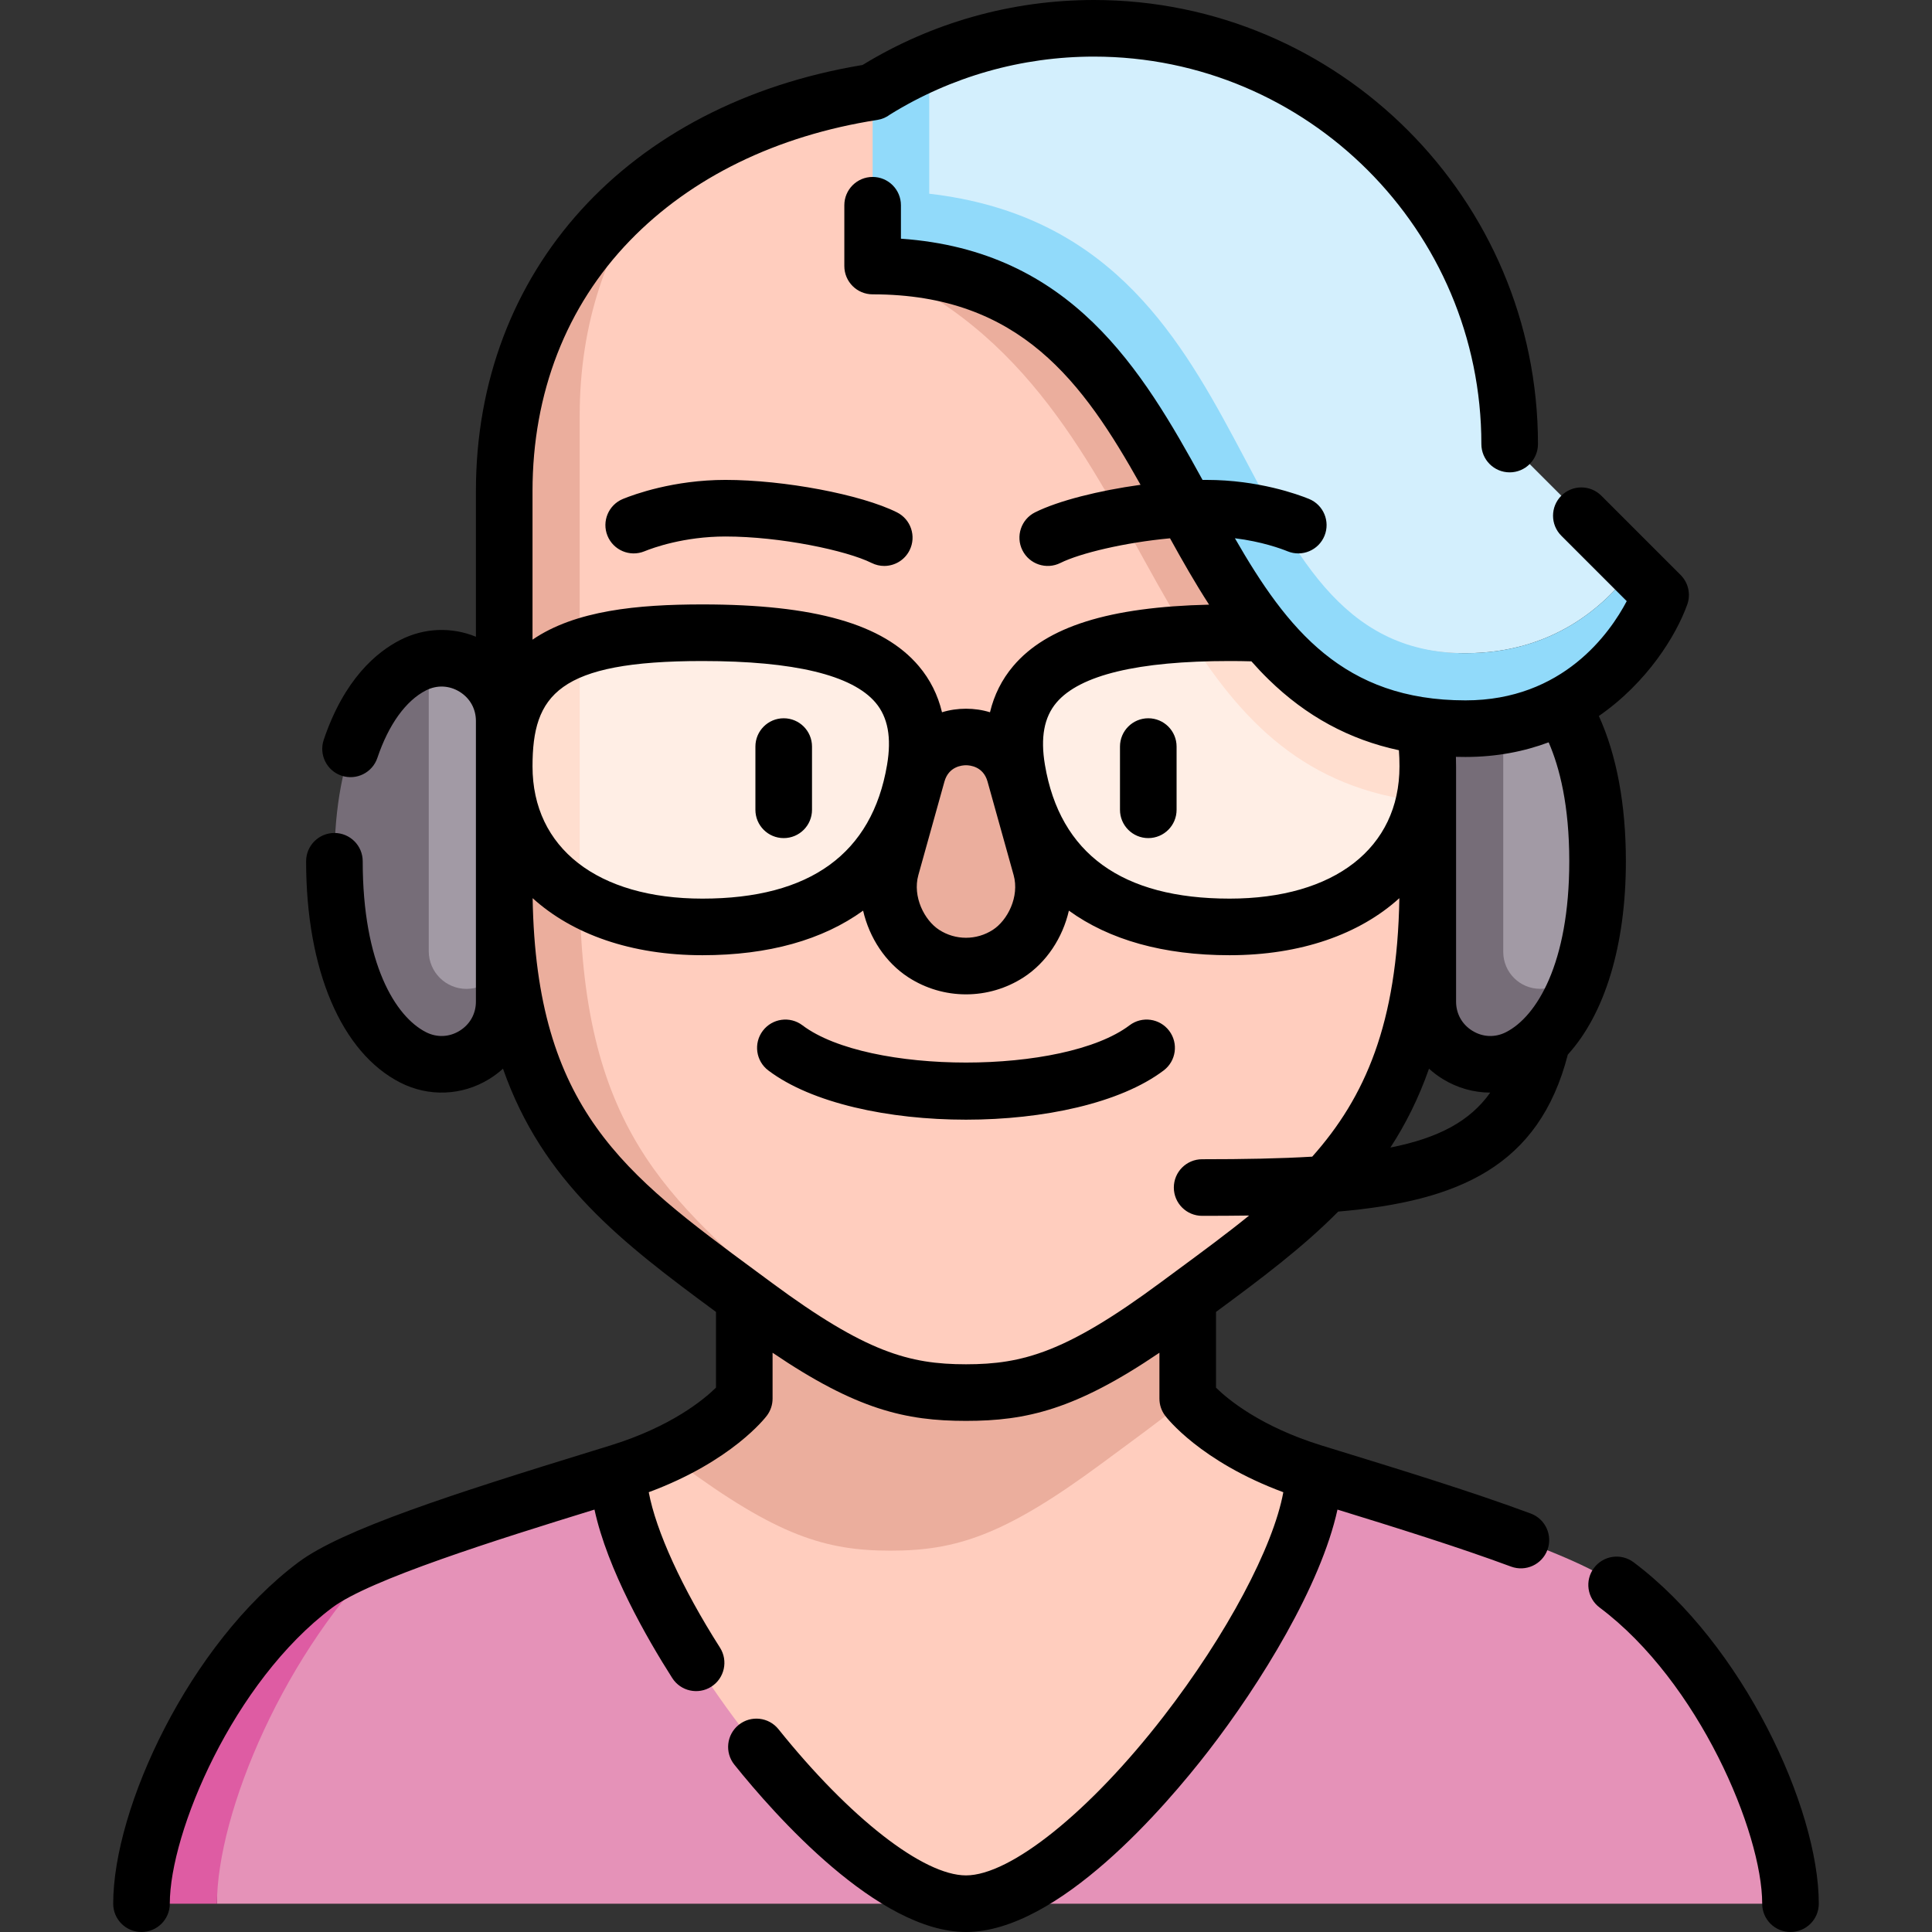 <svg id="Capa_1" enable-background="new 0 0 512 512" height="512" viewBox="0 0 512 512" width="512" xmlns="http://www.w3.org/2000/svg"><rect x="0" y="0" width="512" height="512" fill="#333333" stroke="none"/><g><g><path d="m428.421 420.019c-12.05-9.026-51.414-20.853-80.306-29.762h-184.229c-19.164 5.909-42.927 13.102-60.279 19.91-28.271 27.048-46.107 41.616-46.107 94.333h417c0-21.842-18.15-63.56-46.079-84.481z" fill="#e592b8"/><path d="m103.607 410.167c-8.808 3.456-15.97 6.813-20.027 9.852-27.93 20.921-46.08 62.639-46.08 84.481h20c0-23.886 17.836-67.285 46.107-94.333z" fill="#de5ca3"/><path d="m348.114 390.257c-24.263-7.482-33.354-19.606-33.354-19.606l-138.101 14.695c-3.687 1.733-7.922 3.415-12.773 4.911 0 32.452 59.662 114.243 92.114 114.243s92.114-81.791 92.114-114.243z" fill="#ffcdbe"/><path d="m236 410.94c17.232 0 30.053-3.945 55.865-23.029 8.162-6.035 15.847-11.608 22.896-17.26v-43.979h-117.521v43.979s-5.829 7.76-20.581 14.694c1.149.847 2.308 1.701 3.477 2.566 25.811 19.084 38.632 23.029 55.864 23.029z" fill="#ebae9d"/><path d="m231.337 24.376c-22.009 3.429-41.866 11.491-57.841 23.6-23.56 25.079-29.873 45.043-29.873 86.018v100.458c0 64.865 29.394 83.068 61.642 111.569 21.55 19.046 38.615 23.012 50.662 23.028 17.249-.016 29.825-3.983 55.585-23.028 38.548-28.501 66.864-46.704 66.864-111.569l10-16.846-10-19.358c0-64.006-147.039-173.872-147.039-173.872z" fill="#ffcdbe"/><g fill="#ebae9d"><path d="m209.265 346.021c-32.248-28.5-55.642-46.704-55.642-111.569 0-10.966 0-111.235 0-124.29 0-24.485 7.31-45.439 19.876-62.182-24.501 18.573-39.876 46.666-39.876 82.182v60.905l-10 26.54 10 16.846c0 64.865 27.964 83.068 66.512 111.569 25.812 19.084 38.456 23.029 55.688 23.029.035 0 .069-.001.103-.001-12.045-.016-25.111-3.983-46.661-23.029z"/><path d="m231.258 70.5c82.489 34.302 66.328 142.603 157.119 142.603l-7.119-142.603z"/><path d="m256 256.018c3.886 0 7.773-1.098 11.174-3.293 6.802-4.391 11.097-14.154 8.671-22.847l-6.907-24.758c-3.654-13.097-22.222-13.097-25.876 0l-6.907 24.758c-2.425 8.693 1.869 18.456 8.671 22.847 3.401 2.195 7.288 3.293 11.174 3.293"/></g><path d="m186.152 167.679c-13.975 0-24.604 1.264-32.529 3.993l-10 31.796 10 34.485c8.516 4.924 19.509 7.691 32.529 7.691 32.591 0 51.778-14.794 56.324-41.695s-16.572-36.27-56.324-36.27z" fill="#ffeee5"/><path d="m133.624 203.103c0 15.161 7.198 27.447 20 34.85v-66.281c-14.616 5.032-20 15.06-20 31.431z" fill="#ffdecf"/><path d="m314.521 167.972c-32.375 1.756-49.09 11.761-44.997 35.977 4.546 26.9 23.733 41.695 56.324 41.695 28.358 0 47.128-13.097 51.528-33.129z" fill="#ffeee5"/><path d="m377.376 212.515c.657-2.99 1-6.132 1-9.412 0-25.246-12.776-35.424-52.528-35.424-3.966 0-7.739.098-11.327.293 14.213 22.818 31.263 41.125 62.855 44.543z" fill="#ffdecf"/><path d="m113.624 174.807-10 77.259c0 5.523 14.477 20 20 20s10-14.477 10-20v-60.999c0-10.869-10.07-18.377-20-16.26z" fill="#a29aa5"/><path d="m123.624 262.066c-5.523 0-10-4.477-10-10v-77.259c-1.38.294-2.758.771-4.106 1.454-11.042 5.598-20.894 22.365-20.894 51.986s9.852 46.388 20.894 51.986 24.106-2.426 24.106-14.806v-13.362c0 5.524-4.477 10.001-10 10.001z" fill="#766d78"/><path d="m402.482 176.262c-1.348-.683-2.725-1.16-4.106-1.454l-10 77.463c0 5.401 14.378 19.779 19.779 19.779 3.127 0 7.814-11.891 11.207-14.834 2.5-7.757 4.014-17.373 4.014-28.967 0-29.623-9.852-46.389-20.894-51.987z" fill="#a29aa5"/><path d="m398.376 252.27v-77.463c-9.931-2.117-20 5.391-20 16.26v74.361c0 12.38 13.063 20.404 24.106 14.806 6.72-3.407 12.995-10.959 16.881-23.019-3.393 2.943-8.08 4.834-11.207 4.834-5.401.001-9.78-4.378-9.78-9.779z" fill="#766d78"/><path d="m388.376 173.103c23.146 0 37.033-12.485 44.496-22.632l-32.792-32.792c0-60.85-49.329-110.179-110.179-110.179-15.508 0-30.259 3.219-43.643 9.002l-10 44.837c92.738 10.733 85.384 111.764 152.118 111.764z" fill="#d3effd"/><path d="m432.872 150.471c-7.463 10.146-21.35 22.632-44.496 22.632-66.734 0-49.38-111.031-142.119-121.765v-34.836c-5.219 2.255-10.236 4.886-15 7.887v46.111c93.727 0 70.995 122.603 157.119 122.603 38.988 0 51.703-35.424 51.703-35.424z" fill="#91dafa"/></g><g><g><path d="m474.5 512c-4.143 0-7.5-3.357-7.5-7.5 0-18.842-16.78-58.781-43.075-78.478-3.315-2.483-3.99-7.184-1.507-10.499 2.484-3.316 7.183-3.99 10.499-1.507 28.926 21.667 49.083 65.076 49.083 90.484 0 4.143-3.357 7.5-7.5 7.5zm-218.5 0c-23.292 0-50.691-31.015-61.39-44.35-2.593-3.23-2.074-7.951 1.156-10.543 3.23-2.595 7.951-2.075 10.543 1.156 18.88 23.532 38.385 38.737 49.691 38.737 11.81 0 32.826-16.896 52.296-42.044 16.825-21.73 29.164-45.048 31.796-59.501-22.028-8.161-30.935-19.774-31.332-20.304-.974-1.299-1.5-2.878-1.5-4.5v-12.162c-22.25 15.086-35.281 18.061-51.26 18.061s-29.01-2.975-51.26-18.061v12.162c0 1.622-.526 3.201-1.5 4.5-.397.529-9.3 12.137-31.315 20.297 1.909 10.243 8.78 25.355 18.873 41.185 2.228 3.492 1.202 8.129-2.291 10.355-3.491 2.228-8.129 1.202-10.355-2.291-6.702-10.509-17.146-28.681-20.607-44.64-26.148 8.06-59.596 18.568-69.469 25.965-26.296 19.697-43.076 59.636-43.076 78.478 0 4.143-3.357 7.5-7.5 7.5s-7.5-3.357-7.5-7.5c0-25.408 20.157-68.817 49.083-90.483 11.553-8.654 40.89-18.089 78.042-29.525l4.387-1.351c.105-.035.212-.068.32-.1 16.035-4.973 24.651-12.104 27.908-15.297v-20.072c-24.843-18.323-45.921-34.396-56.44-64.459-1.117 1.017-2.341 1.938-3.662 2.75-7.192 4.418-15.981 4.776-23.511.96-15.656-7.938-25.003-29.872-25.003-58.676 0-4.143 3.357-7.5 7.5-7.5s7.5 3.357 7.5 7.5c0 27.123 8.671 41.183 16.786 45.297 2.885 1.464 6.122 1.33 8.877-.362 2.756-1.693 4.337-4.52 4.337-7.754v-74.361c0-3.234-1.581-6.061-4.337-7.754-2.756-1.691-5.992-1.824-8.877-.362-5.343 2.708-9.924 9.064-12.9 17.897-1.322 3.926-5.576 6.034-9.502 4.713-3.926-1.322-6.035-5.577-4.713-9.502 5.435-16.128 14.057-23.306 20.333-26.487 6.34-3.215 13.576-3.466 19.996-.828v-38.581c0-58.414 40.158-102.592 102.457-112.939 18.433-11.274 39.599-17.224 61.319-17.224 64.889 0 117.68 52.79 117.68 117.679 0 4.143-3.357 7.5-7.5 7.5s-7.5-3.357-7.5-7.5c0-56.617-46.061-102.679-102.68-102.679-19.157 0-37.817 5.302-54.013 15.34-.953.729-2.096 1.238-3.362 1.441-.013.002-.026.004-.039.006-26.646 4.153-49.306 15.203-65.53 31.956-16.899 17.45-25.832 40.417-25.832 66.419v39.356c11.33-7.756 27.826-9.34 45.028-9.34 29.694 0 47.916 5.195 57.345 16.351 2.998 3.548 5.049 7.634 6.145 12.229 4.018-1.254 8.699-1.254 12.717 0 1.096-4.595 3.146-8.681 6.145-12.229 8.84-10.459 25.408-15.679 51.919-16.29-3.684-5.692-7.07-11.641-10.354-17.586-11.911 1.102-23.835 3.937-29.061 6.54-3.709 1.847-8.21.337-10.058-3.37-1.847-3.708-.338-8.211 3.37-10.058 6.168-3.071 16.91-5.771 27.938-7.29-15.157-27.004-31.832-50.475-71-50.475-4.143 0-7.5-3.357-7.5-7.5v-16.111c0-4.143 3.357-7.5 7.5-7.5s7.5 3.357 7.5 7.5v8.866c45.182 3.146 63.933 34.787 79.932 63.93.353-.004.705-.006 1.053-.006 13.727 0 24.251 3.854 27.149 5.035 3.836 1.563 5.679 5.939 4.115 9.775s-5.938 5.679-9.775 4.115c-1.708-.695-6.823-2.581-13.967-3.462 13.862 24.109 28.815 42.961 61.111 42.961 25.862 0 38.314-17.913 42.727-26.296l-17.333-17.332c-2.93-2.929-2.93-7.678-.001-10.606s7.678-2.93 10.606-.001l21.008 21.007c2.053 2.053 2.737 5.105 1.756 7.838-2.936 8.178-10.571 20.621-23.424 29.535 4.702 10.316 7.161 23.457 7.161 38.499 0 22.29-5.598 40.467-15.385 51.226-7.632 29.666-28.961 38.854-60.847 41.609-9.431 9.538-20.476 17.806-32.385 26.59v20.079c3.22 3.155 11.841 10.306 27.907 15.29.108.031.217.064.323.1l4.373 1.347c16.573 5.102 35.357 10.884 50.799 16.61 3.884 1.44 5.864 5.757 4.424 9.641-1.441 3.883-5.753 5.863-9.641 4.424-13.831-5.131-30.645-10.376-45.999-15.107-4.385 20.107-20.336 46.063-34.289 64.085-11.14 14.388-39.695 47.859-64.156 47.859zm-114.846-273.974c.946 55.9 24.321 73.127 59.333 98.933l4.107 3.031c24.797 18.333 36.333 21.56 51.405 21.56s26.608-3.227 51.405-21.56l4.107-3.031c7-5.159 13.536-9.977 19.52-14.827-4.032.059-8.186.079-12.453.079-4.143 0-7.5-3.357-7.5-7.5s3.357-7.5 7.5-7.5c11.086 0 20.749-.182 29.175-.686 14.082-15.803 22.531-35.354 23.092-68.499-10.569 9.583-26.162 15.117-44.998 15.117-17.51 0-31.865-4.059-42.58-11.811-1.64 7.147-5.916 13.749-12.026 17.693-4.553 2.938-9.823 4.491-15.241 4.491s-10.688-1.553-15.241-4.491c-6.11-3.944-10.387-10.546-12.026-17.693-10.715 7.752-25.07 11.811-42.58 11.811-18.837.001-34.429-5.534-44.999-15.117zm237.546 45.187c-2.736 7.817-6.187 14.69-10.23 20.901 12.79-2.538 21.096-6.99 26.463-14.563-4.355-.006-8.694-1.208-12.57-3.588-1.322-.812-2.546-1.734-3.663-2.75zm7.176-80.109v62.324c0 3.234 1.581 6.061 4.337 7.754 2.757 1.691 5.992 1.825 8.877.362 8.115-4.114 16.786-18.174 16.786-45.297 0-14.829-2.576-24.895-5.467-31.521-6.467 2.417-13.799 3.878-22.033 3.878-.853 0-1.7-.011-2.54-.033.026.825.04 1.668.04 2.533zm-129.876-.306c-1.057 0-4.591.313-5.715 4.338l-6.907 24.758c-1.602 5.742 1.616 12.013 5.516 14.529 2.123 1.37 4.58 2.095 7.106 2.095s4.983-.725 7.106-2.095c3.899-2.517 7.117-8.787 5.515-14.529l-6.907-24.758c-1.123-4.026-4.657-4.338-5.714-4.338zm69.848-27.619c-24.262 0-39.7 3.712-45.888 11.033-3.269 3.866-4.263 9.26-3.041 16.487 3.975 23.52 20.437 35.444 48.929 35.444 27.774 0 45.028-13.427 45.028-35.04 0-1.521-.05-2.943-.151-4.283-13.198-2.829-24.605-9.047-34.564-18.788-1.565-1.53-3.071-3.124-4.525-4.772-1.853-.054-3.789-.081-5.788-.081zm-184.724 27.925c0 21.613 17.254 35.04 45.028 35.04 28.492 0 44.954-11.925 48.929-35.444 1.222-7.228.228-12.621-3.041-16.487-6.188-7.321-21.626-11.033-45.888-11.033-38.29-.001-45.028 9.004-45.028 27.924zm114.876 93.622c-20.441 0-40.884-4.35-52.39-13.047-3.305-2.498-3.958-7.202-1.46-10.506 2.496-3.305 7.2-3.959 10.505-1.46 17.42 13.166 69.27 13.166 86.689 0 3.305-2.499 8.007-1.845 10.505 1.46 2.498 3.304 1.845 8.008-1.46 10.506-11.505 8.697-31.948 13.047-52.389 13.047zm48.309-74.621c-4.143 0-7.5-3.357-7.5-7.5v-16.757c0-4.143 3.357-7.5 7.5-7.5s7.5 3.357 7.5 7.5v16.757c0 4.143-3.358 7.5-7.5 7.5zm-96.618 0c-4.143 0-7.5-3.357-7.5-7.5v-16.757c0-4.143 3.357-7.5 7.5-7.5s7.5 3.357 7.5 7.5v16.757c0 4.143-3.357 7.5-7.5 7.5zm26.64-72.124c-1.123 0-2.264-.254-3.338-.788-6.661-3.318-24.208-7.015-38.735-7.015-10.999 0-19.229 3.005-21.489 3.926-3.837 1.563-8.212-.279-9.775-4.115s.279-8.213 4.115-9.775c2.898-1.182 13.423-5.035 27.149-5.035 15.539 0 35.915 3.853 45.423 8.587 3.708 1.847 5.217 6.35 3.37 10.058-1.313 2.633-3.965 4.157-6.72 4.157z"/></g></g></g></svg>